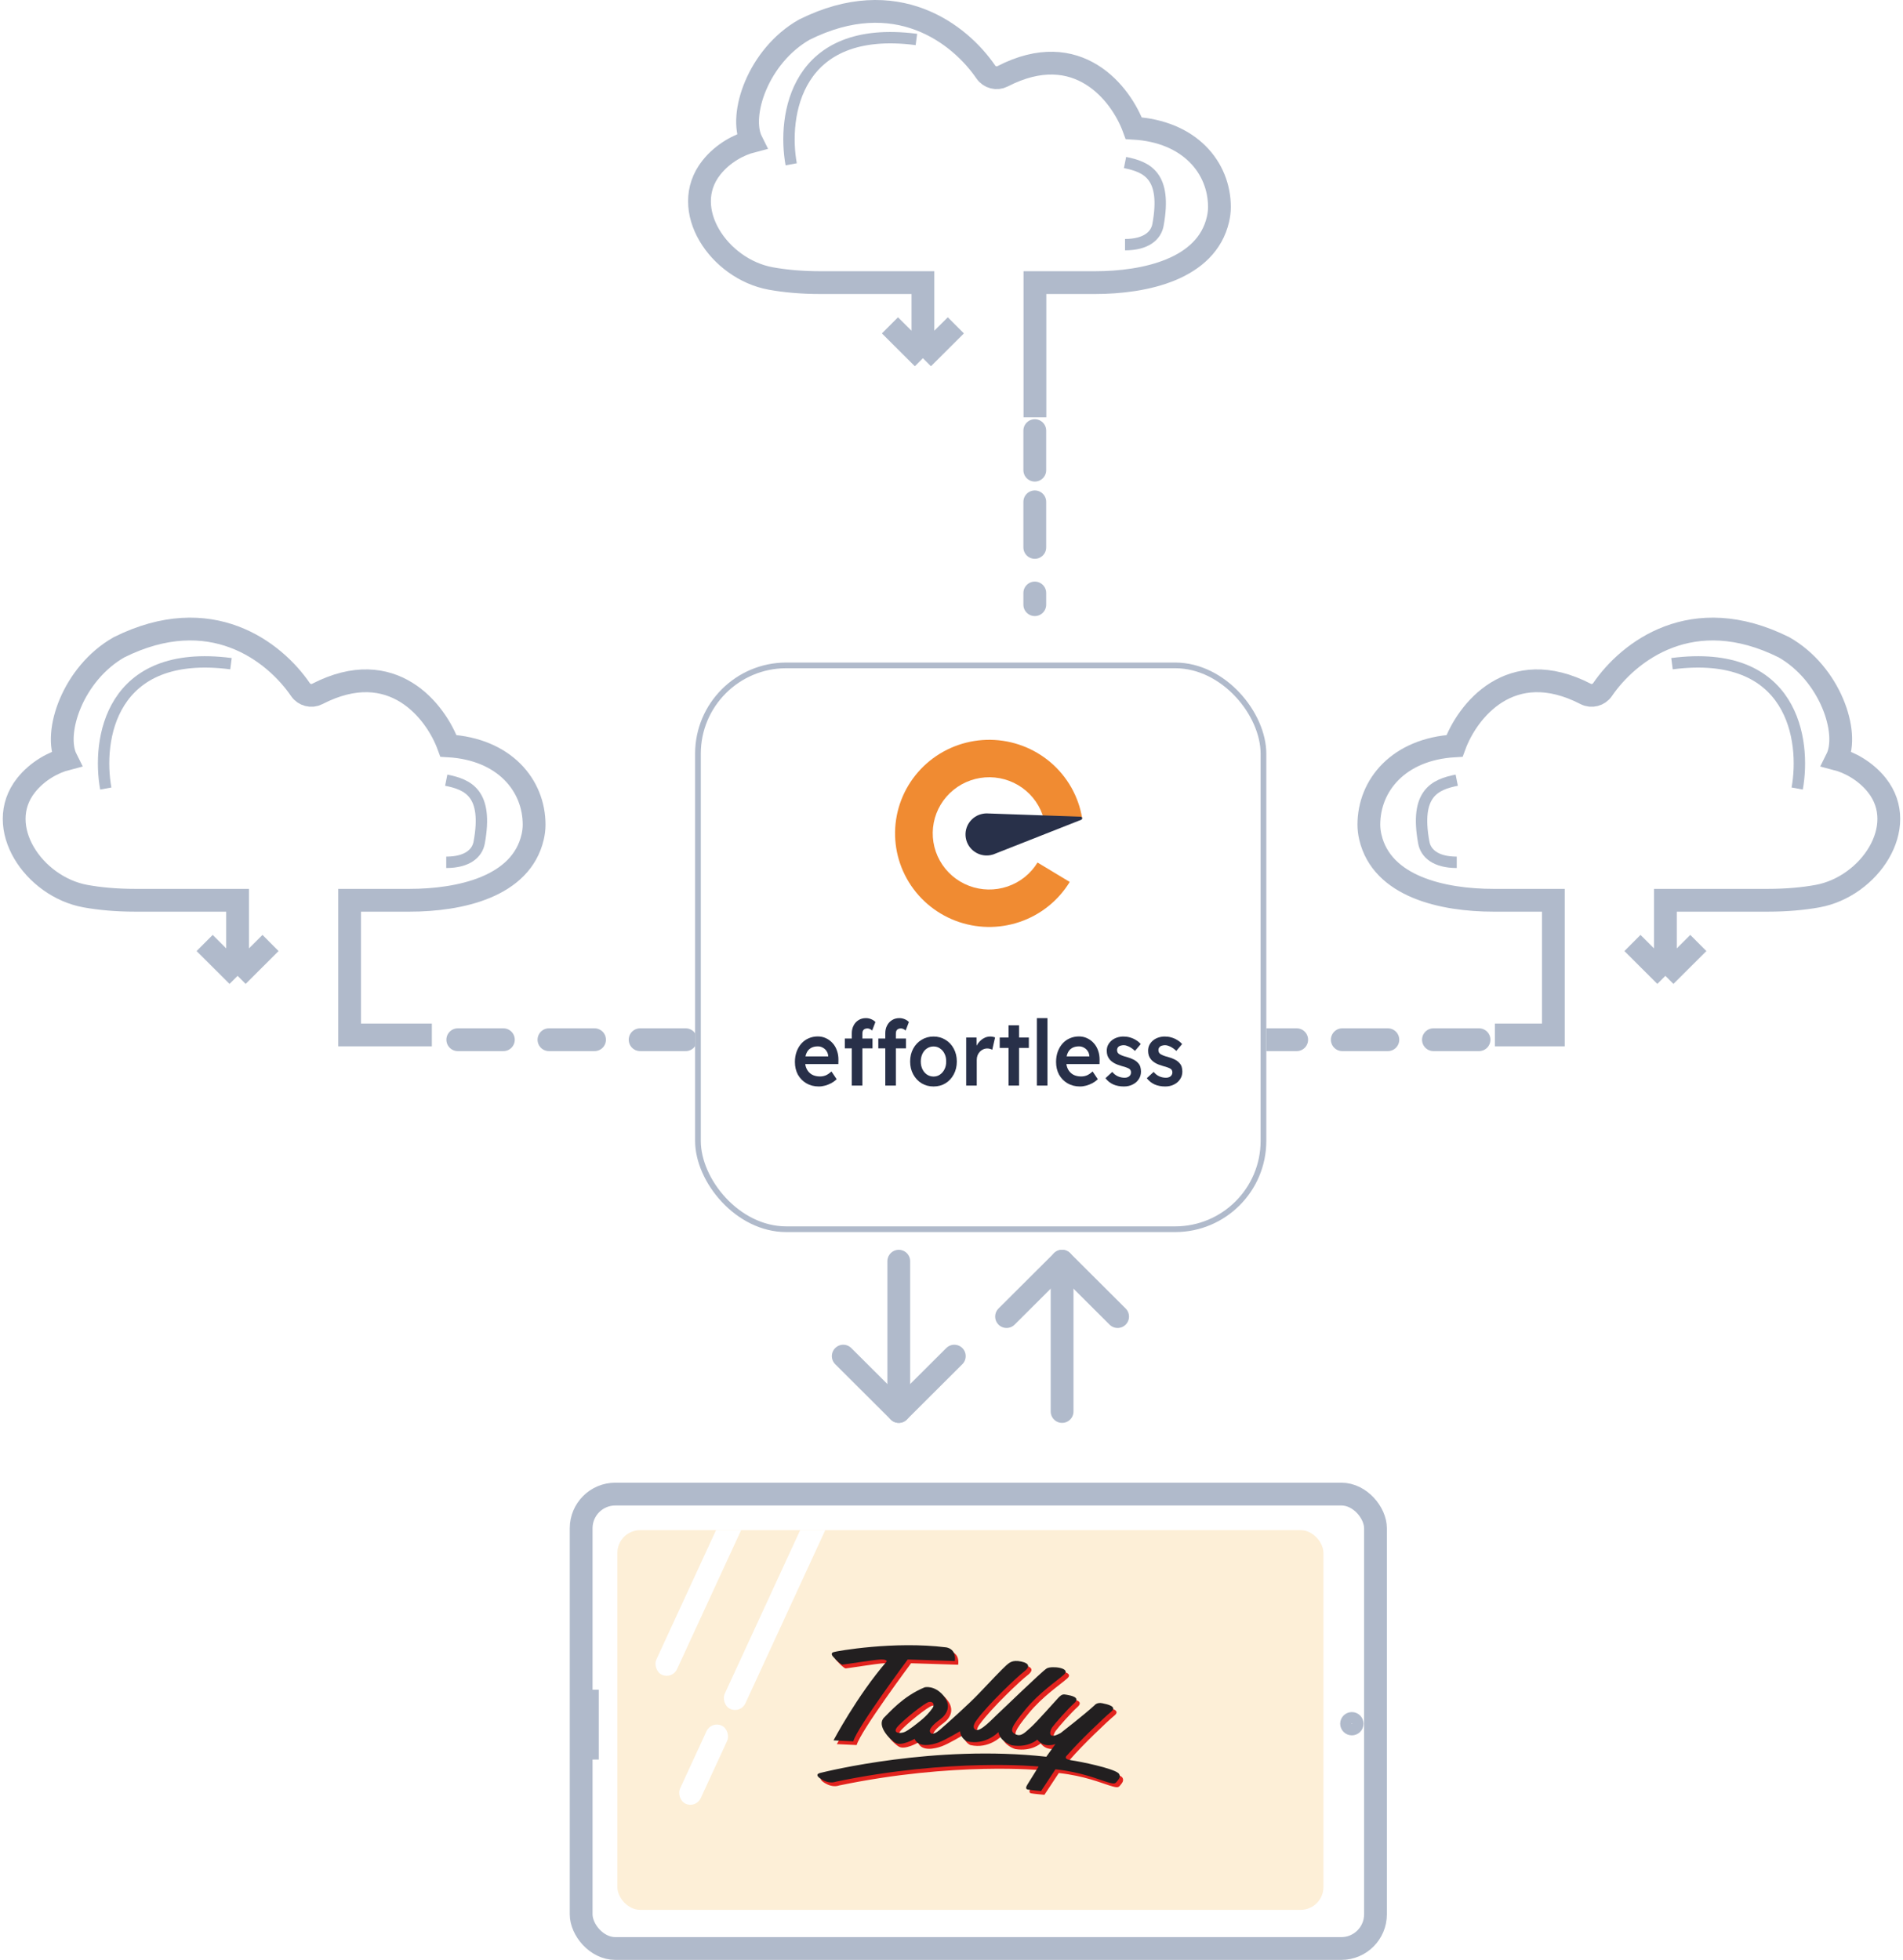 <svg width="167" height="172" viewBox="0 0 167 172" fill="none" xmlns="http://www.w3.org/2000/svg">
<path d="M78.873 110.684V123.873" stroke="#B0BACB" stroke-width="2" stroke-linecap="round" stroke-linejoin="round"/>
<path d="M83.747 119.014L78.873 123.873L74 119.014" stroke="#B0BACB" stroke-width="2" stroke-linecap="round" stroke-linejoin="round"/>
<path d="M93.205 123.873L93.205 110.683" stroke="#B0BACB" stroke-width="2" stroke-linecap="round" stroke-linejoin="round"/>
<path d="M88.332 115.543L93.205 110.684L98.078 115.543" stroke="#B0BACB" stroke-width="2" stroke-linecap="round" stroke-linejoin="round"/>
<path d="M39.16 68.469C41.088 68.853 42.847 69.622 42.051 73.947C41.878 74.892 41.011 75.677 39.16 75.677" stroke="#B0BACB"/>
<path d="M37.898 90.828H30.68V79.008H35.922C40.394 79.008 45.731 77.818 46.742 73.462C46.826 73.102 46.872 72.739 46.872 72.377C46.872 68.917 44.27 65.746 39.354 65.457C38.248 62.424 34.444 57.492 27.841 60.902C27.333 61.164 26.695 60.999 26.372 60.527C24.08 57.178 18.488 52.796 10.441 56.808C6.393 59.115 4.658 64.305 5.815 66.611C4.761 66.885 3.311 67.616 2.278 68.926C-0.59 72.564 2.944 77.818 7.502 78.646C8.739 78.87 10.192 79.008 11.886 79.008H20.85V85.64M20.85 85.64L17.958 82.757M20.85 85.64L23.741 82.757" stroke="#B0BACB" stroke-width="2"/>
<path d="M9.284 69.201C8.513 64.972 9.631 56.861 20.271 58.245" stroke="#B0BACB"/>
<path d="M98.728 14.264C100.656 14.648 102.415 15.417 101.62 19.741C101.446 20.687 100.579 21.471 98.728 21.471" stroke="#B0BACB"/>
<path d="M90.821 36.623V24.803H96.063C100.535 24.803 105.872 23.613 106.883 19.257C106.966 18.897 107.013 18.534 107.013 18.172C107.013 14.712 104.41 11.54 99.495 11.252C98.389 8.219 94.585 3.287 87.982 6.697C87.474 6.959 86.836 6.794 86.513 6.322C84.22 2.972 78.629 -1.409 70.581 2.603C66.534 4.91 64.799 10.1 65.955 12.406C64.901 12.68 63.451 13.411 62.419 14.721C59.55 18.359 63.084 23.613 67.643 24.441C68.88 24.665 70.333 24.803 72.027 24.803H80.99V31.435M80.99 31.435L78.099 28.552M80.99 31.435L83.882 28.552" stroke="#B0BACB" stroke-width="2"/>
<path d="M69.432 14.419C68.661 10.191 69.779 2.08 80.419 3.464" stroke="#B0BACB"/>
<path d="M127.838 68.469C125.91 68.853 124.151 69.622 124.947 73.947C125.12 74.892 125.987 75.677 127.838 75.677" stroke="#B0BACB"/>
<path d="M131.185 90.828H136.318V79.008H131.076C126.604 79.008 121.267 77.818 120.256 73.462C120.172 73.102 120.126 72.739 120.126 72.377C120.126 68.917 122.728 65.746 127.644 65.457C128.75 62.424 132.554 57.492 139.157 60.902C139.665 61.164 140.303 60.999 140.626 60.527C142.918 57.178 148.51 52.796 156.557 56.808C160.605 59.115 162.34 64.305 161.183 66.611C162.237 66.885 163.687 67.616 164.72 68.926C167.588 72.564 164.054 77.818 159.496 78.646C158.259 78.87 156.806 79.008 155.112 79.008H146.148V85.64M146.148 85.64L149.04 82.757M146.148 85.64L143.257 82.757" stroke="#B0BACB" stroke-width="2"/>
<path d="M157.714 69.201C158.485 64.972 157.367 56.861 146.727 58.245" stroke="#B0BACB"/>
<path d="M90.809 37.791L90.809 41.262" stroke="#B0BACB" stroke-width="2" stroke-linecap="round"/>
<path d="M90.809 44.041L90.809 53.066" stroke="#B0BACB" stroke-width="2" stroke-linecap="round" stroke-dasharray="4 4"/>
<path d="M60.174 91.246H39.984" stroke="#B0BACB" stroke-width="2" stroke-linecap="round" stroke-dasharray="4 4"/>
<path d="M129.793 91.246H109.604" stroke="#B0BACB" stroke-width="2" stroke-linecap="round" stroke-dasharray="4 4"/>
<g filter="url(#filter0_d_21652_29161)">
<rect x="61" y="55.145" width="50.126" height="49.982" rx="8" fill="white"/>
<rect x="61.25" y="55.395" width="49.626" height="49.482" rx="7.75" stroke="#B0BACB" stroke-width="0.5"/>
</g>
<path d="M94.964 71.79C94.646 69.89 93.666 68.161 92.195 66.906C90.723 65.652 88.855 64.951 86.917 64.926C84.978 64.902 83.093 65.555 81.59 66.772C80.087 67.989 79.063 69.693 78.696 71.584C78.329 73.476 78.644 75.435 79.584 77.12C80.524 78.805 82.03 80.107 83.839 80.8C85.648 81.493 87.644 81.532 89.479 80.91C91.314 80.289 92.871 79.046 93.876 77.399L91.05 75.695C90.447 76.683 89.513 77.428 88.412 77.801C87.311 78.174 86.113 78.151 85.028 77.735C83.942 77.319 83.039 76.538 82.475 75.527C81.911 74.516 81.722 73.341 81.942 72.206C82.162 71.071 82.777 70.049 83.679 69.319C84.58 68.588 85.712 68.196 86.875 68.211C88.038 68.226 89.159 68.646 90.041 69.399C90.924 70.152 91.512 71.189 91.703 72.329L94.964 71.79Z" fill="url(#paint0_angular_21652_29161)"/>
<path d="M86.685 71.388L94.834 71.675C94.987 71.68 95.023 71.889 94.881 71.945L87.392 74.896C87.24 74.968 87.077 75.021 86.903 75.051C85.892 75.225 84.931 74.551 84.756 73.546C84.581 72.542 85.259 71.587 86.27 71.413C86.359 71.397 86.448 71.389 86.537 71.386L86.536 71.383L86.623 71.386C86.644 71.386 86.665 71.387 86.685 71.388Z" fill="#283049"/>
<path d="M71.859 95.35C71.445 95.35 71.079 95.256 70.76 95.07C70.446 94.883 70.199 94.63 70.019 94.31C69.845 93.984 69.758 93.614 69.758 93.198C69.758 92.867 69.808 92.566 69.907 92.294C70.007 92.022 70.144 91.787 70.319 91.59C70.498 91.387 70.71 91.232 70.954 91.126C71.203 91.014 71.475 90.958 71.769 90.958C72.028 90.958 72.27 91.011 72.494 91.118C72.718 91.224 72.913 91.371 73.077 91.558C73.242 91.739 73.366 91.958 73.451 92.214C73.541 92.464 73.583 92.739 73.578 93.038L73.571 93.382H70.378L70.206 92.71H72.801L72.681 92.846V92.67C72.666 92.504 72.616 92.36 72.531 92.238C72.447 92.11 72.337 92.011 72.203 91.942C72.073 91.867 71.928 91.83 71.769 91.83C71.525 91.83 71.318 91.88 71.148 91.982C70.984 92.083 70.859 92.23 70.775 92.422C70.69 92.608 70.647 92.843 70.647 93.126C70.647 93.398 70.7 93.635 70.805 93.838C70.914 94.04 71.066 94.198 71.26 94.31C71.46 94.416 71.692 94.47 71.956 94.47C72.14 94.47 72.31 94.438 72.464 94.374C72.619 94.31 72.786 94.195 72.965 94.03L73.421 94.71C73.287 94.843 73.132 94.958 72.958 95.054C72.788 95.144 72.609 95.216 72.419 95.27C72.23 95.323 72.043 95.35 71.859 95.35Z" fill="#283049"/>
<path d="M74.751 95.27V90.678C74.751 90.422 74.804 90.195 74.909 89.998C75.013 89.795 75.158 89.638 75.342 89.526C75.526 89.408 75.741 89.35 75.985 89.35C76.154 89.35 76.311 89.382 76.456 89.446C76.601 89.504 76.723 89.587 76.822 89.694L76.538 90.438C76.474 90.379 76.404 90.334 76.329 90.302C76.259 90.27 76.192 90.254 76.127 90.254C76.027 90.254 75.943 90.272 75.873 90.31C75.808 90.342 75.758 90.392 75.723 90.462C75.694 90.531 75.679 90.614 75.679 90.71V95.27H75.215C75.125 95.27 75.041 95.27 74.961 95.27C74.886 95.27 74.816 95.27 74.751 95.27ZM74.138 92.006V91.142H76.568V92.006H74.138ZM77.69 95.27V90.678C77.69 90.422 77.742 90.195 77.847 89.998C77.951 89.795 78.096 89.638 78.28 89.526C78.465 89.408 78.679 89.35 78.923 89.35C79.093 89.35 79.25 89.382 79.394 89.446C79.539 89.504 79.661 89.587 79.761 89.694L79.477 90.438C79.412 90.379 79.342 90.334 79.267 90.302C79.197 90.27 79.13 90.254 79.065 90.254C78.966 90.254 78.881 90.272 78.811 90.31C78.746 90.342 78.697 90.392 78.662 90.462C78.632 90.531 78.617 90.614 78.617 90.71V95.27H78.153C78.064 95.27 77.979 95.27 77.899 95.27C77.824 95.27 77.754 95.27 77.69 95.27ZM77.077 92.006V91.142H79.506V92.006H77.077Z" fill="#283049"/>
<path d="M81.926 95.35C81.532 95.35 81.181 95.256 80.872 95.07C80.563 94.878 80.318 94.616 80.139 94.286C79.96 93.955 79.87 93.579 79.87 93.158C79.87 92.736 79.96 92.36 80.139 92.03C80.318 91.699 80.563 91.44 80.872 91.254C81.181 91.062 81.532 90.966 81.926 90.966C82.314 90.966 82.663 91.062 82.972 91.254C83.281 91.44 83.523 91.699 83.698 92.03C83.877 92.36 83.967 92.736 83.967 93.158C83.967 93.579 83.877 93.955 83.698 94.286C83.523 94.616 83.281 94.878 82.972 95.07C82.663 95.256 82.314 95.35 81.926 95.35ZM81.926 94.478C82.14 94.478 82.329 94.419 82.494 94.302C82.663 94.184 82.796 94.027 82.89 93.83C82.99 93.632 83.037 93.408 83.032 93.158C83.037 92.902 82.99 92.675 82.89 92.478C82.796 92.28 82.663 92.126 82.494 92.014C82.329 91.896 82.14 91.838 81.926 91.838C81.711 91.838 81.517 91.896 81.343 92.014C81.173 92.126 81.041 92.283 80.946 92.486C80.852 92.683 80.804 92.907 80.804 93.158C80.804 93.408 80.852 93.632 80.946 93.83C81.041 94.027 81.173 94.184 81.343 94.302C81.517 94.419 81.711 94.478 81.926 94.478Z" fill="#283049"/>
<path d="M84.789 95.27V91.054H85.694L85.709 92.398L85.582 92.094C85.637 91.88 85.731 91.688 85.866 91.518C86.001 91.347 86.155 91.214 86.329 91.118C86.509 91.016 86.696 90.966 86.89 90.966C86.975 90.966 87.055 90.974 87.129 90.99C87.209 91.006 87.274 91.024 87.324 91.046L87.077 92.126C87.022 92.094 86.955 92.067 86.875 92.046C86.796 92.024 86.716 92.014 86.636 92.014C86.511 92.014 86.392 92.04 86.277 92.094C86.168 92.142 86.07 92.211 85.986 92.302C85.901 92.392 85.834 92.499 85.784 92.622C85.739 92.739 85.716 92.872 85.716 93.022V95.27H84.789Z" fill="#283049"/>
<path d="M88.508 95.27V89.982H89.428V95.27H88.508ZM87.731 91.966V91.054H90.288V91.966H87.731Z" fill="#283049"/>
<path d="M90.995 95.27V89.35H91.922V95.27H90.995Z" fill="#283049"/>
<path d="M94.777 95.35C94.363 95.35 93.997 95.256 93.678 95.07C93.364 94.883 93.117 94.63 92.938 94.31C92.763 93.984 92.676 93.614 92.676 93.198C92.676 92.867 92.726 92.566 92.825 92.294C92.925 92.022 93.062 91.787 93.237 91.59C93.416 91.387 93.628 91.232 93.872 91.126C94.121 91.014 94.393 90.958 94.687 90.958C94.946 90.958 95.188 91.011 95.412 91.118C95.636 91.224 95.831 91.371 95.995 91.558C96.16 91.739 96.284 91.958 96.369 92.214C96.459 92.464 96.501 92.739 96.496 93.038L96.489 93.382H93.296L93.124 92.71H95.719L95.599 92.846V92.67C95.584 92.504 95.534 92.36 95.45 92.238C95.365 92.11 95.255 92.011 95.121 91.942C94.991 91.867 94.846 91.83 94.687 91.83C94.443 91.83 94.236 91.88 94.066 91.982C93.902 92.083 93.777 92.23 93.693 92.422C93.608 92.608 93.566 92.843 93.566 93.126C93.566 93.398 93.618 93.635 93.722 93.838C93.832 94.04 93.984 94.198 94.178 94.31C94.378 94.416 94.61 94.47 94.874 94.47C95.058 94.47 95.228 94.438 95.382 94.374C95.537 94.31 95.704 94.195 95.883 94.03L96.339 94.71C96.205 94.843 96.05 94.958 95.876 95.054C95.706 95.144 95.527 95.216 95.337 95.27C95.148 95.323 94.961 95.35 94.777 95.35Z" fill="#283049"/>
<path d="M98.626 95.35C98.278 95.35 97.964 95.288 97.684 95.166C97.41 95.038 97.186 94.856 97.012 94.622L97.61 94.07C97.759 94.251 97.926 94.382 98.111 94.462C98.295 94.542 98.489 94.582 98.694 94.582C98.778 94.582 98.853 94.571 98.918 94.55C98.988 94.528 99.048 94.496 99.097 94.454C99.147 94.411 99.185 94.363 99.21 94.31C99.24 94.251 99.254 94.187 99.254 94.118C99.254 93.99 99.21 93.888 99.12 93.814C99.07 93.776 98.99 93.736 98.881 93.694C98.776 93.651 98.639 93.608 98.469 93.566C98.2 93.491 97.976 93.406 97.797 93.31C97.617 93.208 97.478 93.096 97.378 92.974C97.293 92.872 97.228 92.758 97.183 92.63C97.144 92.502 97.124 92.363 97.124 92.214C97.124 92.027 97.161 91.859 97.236 91.71C97.316 91.555 97.423 91.422 97.557 91.31C97.692 91.198 97.849 91.112 98.028 91.054C98.208 90.995 98.395 90.966 98.589 90.966C98.788 90.966 98.98 90.992 99.165 91.046C99.354 91.099 99.529 91.176 99.688 91.278C99.853 91.374 99.992 91.491 100.107 91.63L99.598 92.23C99.504 92.134 99.399 92.048 99.284 91.974C99.175 91.899 99.063 91.84 98.948 91.798C98.833 91.75 98.726 91.726 98.626 91.726C98.532 91.726 98.447 91.736 98.372 91.758C98.297 91.774 98.235 91.8 98.185 91.838C98.135 91.875 98.096 91.923 98.066 91.982C98.041 92.035 98.028 92.099 98.028 92.174C98.033 92.238 98.048 92.299 98.073 92.358C98.103 92.411 98.143 92.456 98.193 92.494C98.248 92.531 98.33 92.574 98.44 92.622C98.549 92.67 98.691 92.715 98.866 92.758C99.11 92.827 99.314 92.904 99.479 92.99C99.643 93.075 99.773 93.174 99.868 93.286C99.962 93.382 100.03 93.494 100.069 93.622C100.109 93.75 100.129 93.891 100.129 94.046C100.129 94.296 100.062 94.52 99.927 94.718C99.798 94.915 99.618 95.07 99.389 95.182C99.165 95.294 98.911 95.35 98.626 95.35Z" fill="#283049"/>
<path d="M102.255 95.35C101.906 95.35 101.592 95.288 101.313 95.166C101.039 95.038 100.815 94.856 100.64 94.622L101.238 94.07C101.388 94.251 101.555 94.382 101.739 94.462C101.924 94.542 102.118 94.582 102.322 94.582C102.407 94.582 102.482 94.571 102.547 94.55C102.616 94.528 102.676 94.496 102.726 94.454C102.776 94.411 102.813 94.363 102.838 94.31C102.868 94.251 102.883 94.187 102.883 94.118C102.883 93.99 102.838 93.888 102.749 93.814C102.699 93.776 102.619 93.736 102.509 93.694C102.405 93.651 102.268 93.608 102.098 93.566C101.829 93.491 101.605 93.406 101.425 93.31C101.246 93.208 101.106 93.096 101.007 92.974C100.922 92.872 100.857 92.758 100.812 92.63C100.772 92.502 100.752 92.363 100.752 92.214C100.752 92.027 100.79 91.859 100.864 91.71C100.944 91.555 101.051 91.422 101.186 91.31C101.321 91.198 101.478 91.112 101.657 91.054C101.836 90.995 102.023 90.966 102.218 90.966C102.417 90.966 102.609 90.992 102.793 91.046C102.983 91.099 103.157 91.176 103.317 91.278C103.481 91.374 103.621 91.491 103.735 91.63L103.227 92.23C103.132 92.134 103.028 92.048 102.913 91.974C102.803 91.899 102.691 91.84 102.577 91.798C102.462 91.75 102.355 91.726 102.255 91.726C102.16 91.726 102.076 91.736 102.001 91.758C101.926 91.774 101.864 91.8 101.814 91.838C101.764 91.875 101.724 91.923 101.694 91.982C101.669 92.035 101.657 92.099 101.657 92.174C101.662 92.238 101.677 92.299 101.702 92.358C101.732 92.411 101.772 92.456 101.821 92.494C101.876 92.531 101.959 92.574 102.068 92.622C102.178 92.67 102.32 92.715 102.494 92.758C102.739 92.827 102.943 92.904 103.107 92.99C103.272 93.075 103.401 93.174 103.496 93.286C103.591 93.382 103.658 93.494 103.698 93.622C103.738 93.75 103.758 93.891 103.758 94.046C103.758 94.296 103.691 94.52 103.556 94.718C103.426 94.915 103.247 95.07 103.018 95.182C102.793 95.294 102.539 95.35 102.255 95.35Z" fill="#283049"/>
<rect x="51" y="131.121" width="69.707" height="39.88" rx="3" fill="white" stroke="#B0BACB" stroke-width="2"/>
<g clip-path="url(#clip0_21652_29161)">
<rect x="54.178" y="134.287" width="120" height="66" rx="2" fill="#FDEFD7"/>
<rect x="76.215" y="121.287" width="2" height="31.133" rx="1" transform="rotate(24.758 76.215 121.287)" fill="white"/>
<rect x="70.215" y="118.287" width="2" height="31.133" rx="1" transform="rotate(24.758 70.215 118.287)" fill="white"/>
<rect x="62.42" y="151.021" width="2" height="7.55" rx="1" transform="rotate(24.758 62.42 151.021)" fill="white"/>
<path d="M73.438 145.758C73.355 145.677 73.14 145.419 73.438 145.322C73.735 145.225 78.762 144.335 83.309 144.901C83.309 144.901 84.234 144.982 84.085 146.098L79.952 145.968C79.952 145.968 75.554 151.869 75.174 153.146L73.438 153.066C73.438 153.066 75.504 149.153 78.1 146.146C78.1 146.146 78.166 145.952 77.588 145.968C77.009 145.985 74.347 146.421 74.215 146.421C74.083 146.421 73.702 146.049 73.438 145.758Z" fill="#E2221D"/>
<path d="M80.857 151.515C80.857 151.515 80.028 152.197 79.65 152.342C79.272 152.486 78.616 152.438 79.01 151.924C79.404 151.41 81.44 149.757 81.818 149.693C82.195 149.628 82.343 149.933 82.113 150.254C81.883 150.575 81.546 150.985 80.857 151.515ZM98.436 155.938C97.926 155.505 95.119 154.927 94.314 154.814C93.51 154.702 93.936 154.381 93.936 154.381C94.938 153.209 97.22 151.025 97.795 150.56C98.37 150.094 97.499 149.901 97.023 149.805C96.547 149.708 96.35 149.982 96.35 149.982C95.463 150.8 93.383 152.412 93.383 152.412C92.201 153.077 92.393 152.245 92.639 151.908C92.885 151.571 93.969 150.335 94.56 149.805C95.151 149.275 94.248 149.13 93.92 149.066C93.591 149.002 93.476 149.002 93.148 149.35C92.82 149.698 91.276 151.459 90.734 151.94C90.192 152.422 89.88 152.775 89.388 152.518C88.895 152.261 88.993 151.924 90.258 150.383C91.522 148.841 93.033 147.862 93.674 147.284C94.314 146.706 92.573 146.497 92.146 146.754C91.719 147.011 88.222 150.415 87.828 150.768C87.434 151.122 86.334 152.358 85.906 152.133C85.48 151.908 86.005 151.282 86.005 151.282C86.99 149.917 89.601 147.445 90.143 147.043C90.685 146.642 90.668 146.305 89.897 146.144C89.125 145.984 88.862 146.257 88.6 146.481C88.337 146.706 87.023 148.071 86.218 148.931C85.414 149.792 83.345 151.651 82.737 152.165C82.13 152.679 81.966 152.412 81.966 152.412C81.686 152.114 82.278 151.603 82.82 151.202C83.361 150.8 83.854 150.03 83.066 149.115C82.278 148.199 81.44 148.408 81.44 148.408C79.535 149.195 78.353 150.613 77.893 151.048C77.17 151.732 78.353 152.984 78.888 153.289C79.423 153.594 80.556 152.936 80.556 152.936C80.903 153.723 82.015 153.482 82.639 153.257C83.263 153.032 84.543 152.261 84.543 152.261C84.593 152.904 85.151 153.147 85.151 153.147C86.793 153.53 87.91 152.342 87.91 152.342C88.058 153.193 89.092 153.498 89.092 153.498C90.537 153.738 91.325 153 91.325 153C91.933 153.803 92.918 153.385 92.918 153.385C92.573 153.851 92.114 154.501 92.114 154.501C82.335 153.418 72.802 155.794 72.277 155.922C71.752 156.05 72.13 156.388 72.671 156.629C73.213 156.87 73.64 156.693 73.64 156.693C83.714 154.597 91.44 155.36 91.44 155.36C91.44 155.36 90.603 156.709 90.471 156.917C90.34 157.127 90.258 157.335 90.488 157.383C90.718 157.432 91.654 157.512 91.654 157.512L92.918 155.601C95.2 155.858 96.613 156.468 97.401 156.709C98.189 156.95 98.156 156.87 98.436 156.516C98.714 156.163 98.436 155.938 98.436 155.938Z" fill="#E2221D"/>
<path d="M73.145 145.428C73.062 145.347 72.847 145.089 73.145 144.991C73.442 144.895 78.469 144.005 83.016 144.571C83.016 144.571 83.941 144.652 83.793 145.768L79.659 145.638C79.659 145.638 75.261 151.539 74.881 152.816L73.145 152.735C73.145 152.735 75.212 148.823 77.808 145.816C77.808 145.816 77.874 145.622 77.295 145.638C76.716 145.654 74.054 146.091 73.922 146.091C73.79 146.091 73.409 145.719 73.145 145.428Z" fill="#221F20"/>
<path d="M80.564 151.185C80.564 151.185 79.735 151.867 79.357 152.011C78.98 152.156 78.323 152.108 78.717 151.594C79.111 151.08 81.147 149.427 81.525 149.363C81.902 149.298 82.05 149.603 81.82 149.924C81.59 150.245 81.254 150.655 80.564 151.185ZM98.142 155.608C97.633 155.175 94.826 154.597 94.021 154.484C93.216 154.372 93.643 154.051 93.643 154.051C94.645 152.878 96.927 150.695 97.502 150.23C98.077 149.764 97.207 149.571 96.73 149.475C96.254 149.378 96.057 149.651 96.057 149.651C95.171 150.47 93.09 152.082 93.09 152.082C91.908 152.747 92.1 151.915 92.346 151.578C92.592 151.241 93.676 150.005 94.267 149.475C94.858 148.945 93.955 148.8 93.627 148.736C93.299 148.672 93.183 148.672 92.855 149.02C92.527 149.368 90.983 151.129 90.441 151.61C89.899 152.092 89.587 152.445 89.095 152.188C88.602 151.931 88.7 151.594 89.965 150.053C91.229 148.511 92.74 147.532 93.381 146.954C94.021 146.376 92.28 146.167 91.853 146.424C91.426 146.681 87.929 150.085 87.535 150.438C87.141 150.791 86.04 152.028 85.614 151.803C85.186 151.578 85.712 150.952 85.712 150.952C86.697 149.587 89.308 147.115 89.85 146.713C90.392 146.312 90.376 145.974 89.604 145.814C88.832 145.654 88.569 145.926 88.306 146.151C88.044 146.376 86.73 147.741 85.925 148.601C85.121 149.461 83.052 151.321 82.444 151.835C81.837 152.349 81.672 152.082 81.672 152.082C81.393 151.784 81.984 151.273 82.526 150.872C83.068 150.47 83.561 149.7 82.773 148.784C81.984 147.869 81.147 148.078 81.147 148.078C79.242 148.865 78.06 150.283 77.6 150.718C76.878 151.401 78.06 152.654 78.595 152.959C79.13 153.264 80.262 152.606 80.262 152.606C80.609 153.392 81.722 153.151 82.346 152.927C82.97 152.702 84.251 151.931 84.251 151.931C84.3 152.574 84.858 152.817 84.858 152.817C86.5 153.2 87.617 152.011 87.617 152.011C87.765 152.863 88.799 153.168 88.799 153.168C90.244 153.408 91.032 152.67 91.032 152.67C91.64 153.473 92.625 153.055 92.625 153.055C92.28 153.521 91.82 154.171 91.82 154.171C82.042 153.087 72.51 155.464 71.984 155.592C71.459 155.72 71.836 156.058 72.378 156.299C72.92 156.54 73.347 156.363 73.347 156.363C83.421 154.267 91.147 155.03 91.147 155.03C91.147 155.03 90.31 156.379 90.178 156.587C90.047 156.796 89.965 157.005 90.195 157.053C90.425 157.101 91.361 157.182 91.361 157.182L92.625 155.271C94.907 155.528 96.32 156.138 97.108 156.379C97.896 156.62 97.863 156.54 98.142 156.186C98.421 155.833 98.142 155.608 98.142 155.608Z" fill="#221F20"/>
</g>
<path d="M52.049 154.418L52.049 148.289" stroke="#B0BACB"/>
<path d="M119.158 151.273C119.158 151.56 118.925 151.795 118.634 151.795C118.343 151.795 118.109 151.56 118.109 151.273C118.109 150.987 118.343 150.752 118.634 150.752C118.925 150.752 119.158 150.987 119.158 151.273Z" stroke="#B0BACB"/>
<defs>
<filter id="filter0_d_21652_29161" x="53" y="50.145" width="66.125" height="65.982" filterUnits="userSpaceOnUse" color-interpolation-filters="sRGB">
<feFlood flood-opacity="0" result="BackgroundImageFix"/>
<feColorMatrix in="SourceAlpha" type="matrix" values="0 0 0 0 0 0 0 0 0 0 0 0 0 0 0 0 0 0 127 0" result="hardAlpha"/>
<feOffset dy="3"/>
<feGaussianBlur stdDeviation="4"/>
<feColorMatrix type="matrix" values="0 0 0 0 0 0 0 0 0 0 0 0 0 0 0 0 0 0 0.08 0"/>
<feBlend mode="normal" in2="BackgroundImageFix" result="effect1_dropShadow_21652_29161"/>
<feBlend mode="normal" in="SourceGraphic" in2="effect1_dropShadow_21652_29161" result="shape"/>
</filter>
<radialGradient id="paint0_angular_21652_29161" cx="0" cy="0" r="1" gradientUnits="userSpaceOnUse" gradientTransform="translate(86.614 73.121) rotate(35.882) scale(18.017 17.981)">
<stop offset="0.37" stop-color="#F08B32"/>
<stop offset="0.745" stop-color="#F08B32"/>
<stop offset="0.99" stop-color="#F08B32" stop-opacity="0"/>
</radialGradient>
<clipPath id="clip0_21652_29161">
<rect x="54.178" y="134.287" width="61.961" height="33.322" rx="2" fill="white"/>
</clipPath>
</defs>
</svg>
